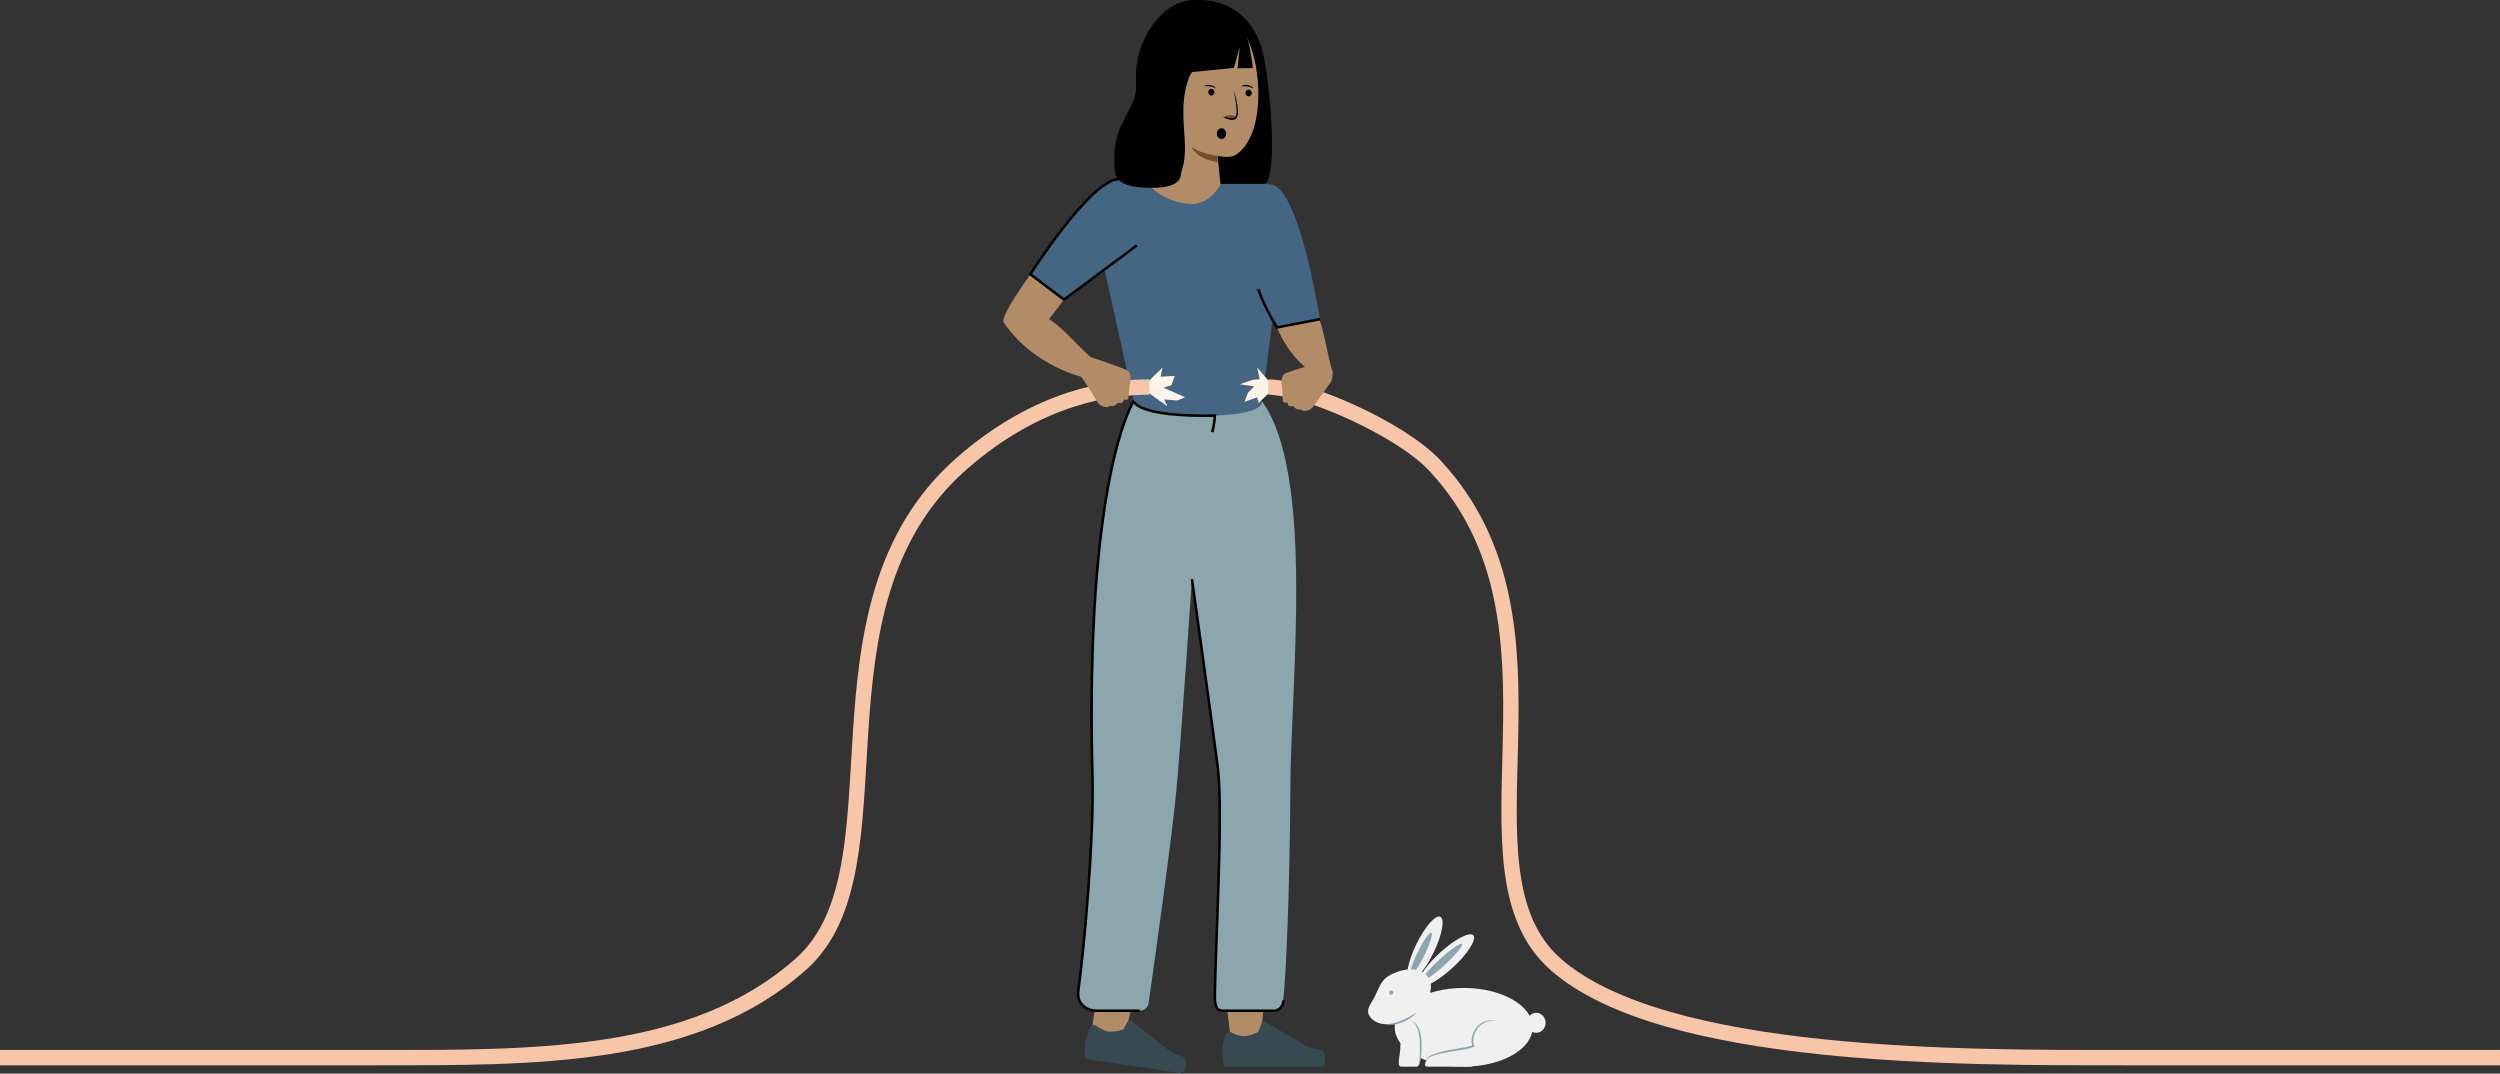 <svg width="489" height="210" viewBox="0 0 489 210" fill="none" xmlns="http://www.w3.org/2000/svg">
<rect x="0" y="0" width="489" height="210" fill="#333333" stroke="none"/>
<g clip-path="url(#clip0_2145_62914)">
<path fill-rule="evenodd" clip-rule="evenodd" d="M239.695 194.338C240.02 197.337 240.376 200.488 240.784 203.785L246.516 203.713C246.864 200.22 247.194 196.84 247.506 193.572L239.695 194.338Z" fill="#B28B67"/>
<path fill-rule="evenodd" clip-rule="evenodd" d="M239.751 202.391C239.38 203.303 239.155 204.276 239.086 205.269C239.123 206.4 239.245 207.527 239.449 208.638L258.897 208.598C259.479 206.534 259.154 205.414 257.876 205.252C256.598 205.091 256.772 204.938 255.933 204.809L247.328 199.844C247.23 199.806 247.123 199.806 247.025 199.844C246.976 199.866 246.931 199.896 246.889 199.932C246.852 199.973 246.822 200.019 246.799 200.069L246.133 201.818C245.25 202.316 244.279 202.613 243.282 202.689C242.421 202.616 241.583 202.358 240.817 201.931C240.724 201.879 240.621 201.849 240.515 201.842C240.409 201.836 240.304 201.853 240.205 201.892C240.106 201.932 240.015 201.993 239.94 202.072C239.864 202.151 239.805 202.246 239.766 202.351L239.751 202.391Z" fill="#384A51"/>
<path fill-rule="evenodd" clip-rule="evenodd" d="M215.455 193.04C214.324 196.023 213.701 199.198 213.617 202.415L219.863 203.293C220.672 199.892 221.443 196.579 222.184 193.403L215.455 193.04Z" fill="#B28B67"/>
<path fill-rule="evenodd" clip-rule="evenodd" d="M213.332 200.956C212.848 201.806 212.499 202.734 212.296 203.704C212.182 204.831 212.152 205.966 212.205 207.098L231.486 210C232.341 208.041 232.167 206.888 230.919 206.534C230.285 206.323 229.662 206.079 229.052 205.8L221.188 199.585C221.14 199.558 221.089 199.539 221.037 199.529H220.885C220.834 199.545 220.786 199.569 220.742 199.601C220.697 199.631 220.661 199.673 220.636 199.722L219.736 201.334C218.795 201.697 217.793 201.848 216.795 201.778C215.954 201.57 215.159 201.186 214.458 200.649C214.281 200.528 214.065 200.488 213.86 200.536C213.654 200.585 213.475 200.718 213.362 200.907L213.332 200.956Z" fill="#384A51"/>
<path d="M246.846 78.472C257.152 92.796 252.524 133.035 252.403 153.59C252.29 174.266 251.571 190.243 251.004 195.684C251.006 195.949 250.959 196.211 250.865 196.456C250.771 196.701 250.633 196.923 250.458 197.111C250.283 197.298 250.074 197.447 249.845 197.548C249.616 197.649 249.37 197.7 249.121 197.699H239.209C237.825 197.699 237.613 196.571 237.628 194.66C237.696 185.568 239.307 158.685 238.188 150.044C236.834 139.621 233.137 113.254 233.137 113.254C233.137 113.254 231.042 144.732 230.074 154.88C229.19 164.182 225.636 189.413 224.691 196.071C224.649 196.527 224.444 196.948 224.119 197.248C223.794 197.548 223.374 197.704 222.944 197.683H214.415C213.061 197.683 210.498 196.732 210.922 193.709C212.018 185.914 213.999 164.456 213.682 151.793C212.169 92.949 221.757 78.44 221.757 78.44C221.371 75.82 245.696 76.868 246.846 78.472Z" fill="#8CA6AD"/>
<path d="M222.944 197.699H214.415C213.061 197.699 210.498 196.748 210.922 193.725C212.018 185.93 213.999 164.472 213.682 151.809C212.169 92.965 221.757 78.456 221.757 78.456C221.371 75.804 245.696 76.844 246.846 78.456" stroke="black" stroke-width="0.5" stroke-miterlimit="10"/>
<path d="M251.038 195.684C251.04 195.949 250.993 196.211 250.899 196.456C250.805 196.701 250.667 196.924 250.492 197.111C250.317 197.298 250.108 197.447 249.879 197.548C249.65 197.649 249.404 197.7 249.156 197.699H239.212C237.829 197.699 237.617 196.571 237.632 194.66C237.7 185.568 239.311 158.685 238.192 150.044C236.838 139.621 233.141 113.254 233.141 113.254" stroke="black" stroke-width="0.5" stroke-miterlimit="10"/>
<path d="M257.084 73.208C254.721 71.597 252.718 69.453 251.214 66.929C249.711 64.404 248.744 61.559 248.381 58.594C248.146 55.765 255.186 58.086 255.186 58.086C258.891 60.916 259.042 67.606 260.608 72.515C261.061 73.901 257.084 73.208 257.084 73.208Z" fill="#B28B67"/>
<path d="M225.748 35.314L238.867 35.153C238.867 35.153 240.523 33.855 245.347 34.661C252.455 35.879 250.118 53.274 250.118 53.274L246.844 78.456C246.844 78.456 247.842 81.333 235.215 81.333C222.587 81.333 221.756 78.456 221.756 78.456L216.054 52.758C216.054 52.758 214.497 34.935 218.822 35.024C221.302 35.072 225.748 35.314 225.748 35.314Z" fill="#456682"/>
<path d="M227.703 12.897C227.703 12.897 233.109 8.061 234.258 7.561C235.408 7.061 237.374 6.167 237.412 5.852C237.449 5.538 237.26 4.385 233.858 5.965C233.142 6.21 232.505 6.666 232.02 7.279C232.272 6.804 232.563 6.353 232.89 5.933C234.531 4.885 240.708 4.957 240.708 4.957C241.207 4.732 240.61 3.773 238.81 2.362C237.548 1.362 232.565 1.902 232.474 1.935C231.505 1.915 230.568 2.303 229.865 3.015C228.166 5.346 226.341 7.569 224.398 9.673L227.703 12.897Z" fill="#B28B67"/>
<path d="M245.366 36.096C245.366 36.096 243.688 35.113 248.822 36.145C254.228 37.241 258.175 62.431 258.175 62.431L249.79 64.043L242.228 47.728L240.633 43.327L245.366 36.096Z" fill="#456682"/>
<path d="M258.177 62.431L249.792 64.043C248.298 61.702 247.06 59.187 246.102 56.546" stroke="black" stroke-width="0.5" stroke-miterlimit="10"/>
<path d="M212.471 73.958C212.471 73.958 202.233 71.91 196.259 62.971C195.775 60.843 205.681 47.929 210.815 41.432C211.833 40.112 213.128 39.065 214.596 38.377L220.032 42.996L205.22 62.407C208.781 64.881 210.218 67.243 214.467 70.862C218.565 73.103 212.471 73.958 212.471 73.958Z" fill="#B28B67"/>
<path d="M224.442 36.088C224.442 36.088 223.686 34.944 218.824 35.032C213.32 35.129 201.539 53.637 201.539 53.637L208.11 58.61L222.348 48.018L225.614 44.794L224.442 36.088Z" fill="#456682"/>
<path d="M218.824 35.032C213.32 35.129 201.539 53.637 201.539 53.637L208.11 58.61L222.348 48.018" stroke="black" stroke-width="0.5" stroke-miterlimit="10"/>
<path fill-rule="evenodd" clip-rule="evenodd" d="M234.588 0H233.537C227.284 0 222.195 7.948 222.195 14.622V23.876C222.2 26.842 223.227 29.703 225.081 31.915C226.935 34.127 229.487 35.534 232.252 35.871V35.959H247.526C249.938 33.444 248.411 17 247.17 10.971C245.628 3.377 240.267 0 234.588 0Z" fill="black"/>
<path fill-rule="evenodd" clip-rule="evenodd" d="M224.524 35.669C224.524 35.669 226.143 38.974 232.086 39.852C236.623 40.522 238.725 36.032 238.725 36.032L238.158 30.478C238.158 30.478 240.517 31.09 241.787 30.244C247.435 26.52 246.952 13.437 243.897 7.375C240.842 1.314 225.167 -1.338 224.373 10.68C224.101 14.848 225.742 18.572 228.154 21.611L224.524 35.669Z" fill="#B28B67"/>
<path fill-rule="evenodd" clip-rule="evenodd" d="M242.894 16.791C243.24 16.621 243.624 16.562 244.001 16.619C244.377 16.676 244.731 16.848 245.019 17.113C245.102 17.202 245.019 17.339 244.958 17.291C244.711 17.07 244.403 16.942 244.081 16.928C243.219 16.759 242.72 17.009 242.894 16.791Z" fill="black"/>
<path fill-rule="evenodd" clip-rule="evenodd" d="M235.603 16.791C235.948 16.622 236.331 16.563 236.706 16.62C237.082 16.677 237.434 16.848 237.72 17.113C237.803 17.202 237.72 17.339 237.66 17.291C237.416 17.062 237.107 16.929 236.783 16.912C235.913 16.759 235.437 17.008 235.603 16.791Z" fill="black"/>
<path d="M244.23 18.846C244.109 18.846 243.99 18.808 243.889 18.736C243.789 18.665 243.71 18.563 243.664 18.443C243.617 18.324 243.605 18.193 243.629 18.066C243.653 17.939 243.711 17.823 243.797 17.732C243.882 17.64 243.991 17.578 244.11 17.553C244.229 17.528 244.352 17.541 244.464 17.59C244.576 17.64 244.672 17.723 244.739 17.831C244.806 17.938 244.842 18.064 244.842 18.194C244.843 18.279 244.828 18.365 244.798 18.445C244.767 18.524 244.722 18.597 244.665 18.657C244.608 18.718 244.54 18.766 244.465 18.799C244.39 18.831 244.31 18.848 244.23 18.846Z" fill="black"/>
<path d="M236.941 18.693C236.819 18.693 236.701 18.655 236.6 18.583C236.5 18.511 236.421 18.409 236.375 18.29C236.328 18.171 236.316 18.039 236.34 17.913C236.364 17.786 236.422 17.67 236.508 17.578C236.593 17.487 236.702 17.425 236.821 17.4C236.94 17.375 237.063 17.387 237.175 17.437C237.287 17.486 237.383 17.57 237.45 17.677C237.517 17.785 237.553 17.911 237.553 18.04C237.553 18.213 237.489 18.379 237.374 18.502C237.259 18.624 237.103 18.693 236.941 18.693Z" fill="black"/>
<path fill-rule="evenodd" clip-rule="evenodd" d="M233.256 14.098C237.475 11.285 242.232 10.64 243.472 6.158C241.816 3.587 239.895 0.556 233.793 0.556C230.617 0.556 224.319 0.556 222.217 17.645C221.65 22.199 217.332 24.424 217.99 32.961C218.156 35.161 219.192 36.733 225.279 36.733C231.51 36.733 230.867 34.226 231.101 33.509C232.319 29.865 231.563 27.116 231.457 22.32C231.373 16.928 233.022 13.905 233.256 14.098Z" fill="black"/>
<path fill-rule="evenodd" clip-rule="evenodd" d="M244.161 7.997C244.551 9.749 244.854 11.522 245.069 13.309L242.082 13.357L242.483 9.254L241.348 13.284L233.258 14.091L243.473 6.159L244.161 7.997Z" fill="black"/>
<path fill-rule="evenodd" clip-rule="evenodd" d="M238.137 30.478C238.137 30.478 235.006 30.139 233.086 28.761C233.086 28.761 233.842 31.01 238.137 31.727V30.478Z" fill="#774B2D"/>
<path d="M240.657 23.304C240.014 23.304 239.493 23.102 239.5 22.893C239.508 22.683 240.029 22.522 240.672 22.538C241.315 22.554 241.837 22.74 241.829 22.949C241.821 23.159 241.3 23.32 240.657 23.304Z" fill="#774B2D"/>
<path fill-rule="evenodd" clip-rule="evenodd" d="M241.296 17.645C241.296 17.645 243.187 23.151 241.342 23.425C240.569 23.518 239.793 23.299 239.164 22.812C239.164 22.812 241.062 23.352 241.538 22.949C242.015 22.546 242.037 21.313 241.296 17.645Z" fill="black"/>
<path d="M238.923 27.189C239.424 27.189 239.83 26.716 239.83 26.133C239.83 25.55 239.424 25.077 238.923 25.077C238.422 25.077 238.016 25.55 238.016 26.133C238.016 26.716 238.422 27.189 238.923 27.189Z" fill="black"/>
<path d="M227.369 71.911L227.014 73.676L229.781 73.531L229.131 75.345L227.566 75.828L231.8 77.706L230.28 78.335L227.702 78.126L228.36 79.488L224.7 76.876L224.133 76.014L224.7 74.522L227.369 71.911Z" fill="#FDF3E8"/>
<path d="M246.204 78.819L245.871 77.722L243.421 78.593L244.102 76.812L245.312 75.57L242.461 75.167L245.062 74.289L246.393 74.184L245.916 71.911L248.177 74.522L248.752 75.385L248.177 76.876L246.204 78.819Z" fill="#FDF3E8"/>
<path d="M0 206.873H73.519C104.377 206.873 135.62 207.292 156.694 188.558C177.767 169.825 156.225 118.752 188.036 90.733C203.219 77.368 217.525 75.699 224.791 75.699" stroke="#F7C5A8" stroke-width="3" stroke-miterlimit="10"/>
<path d="M488.998 206.873H415.479C384.621 206.873 325.302 207.292 304.214 188.558C283.125 169.825 309.794 122.234 280.675 91.087C273.93 83.833 255.322 75.715 248.078 75.715" stroke="#F7C5A8" stroke-width="3" stroke-miterlimit="10"/>
<path d="M209.633 71.233C211.463 73.547 213.131 76.002 214.623 78.576C215.175 79.471 216.4 79.971 217.171 79.383C217.313 79.43 217.462 79.448 217.61 79.434C217.758 79.42 217.902 79.375 218.034 79.302C218.283 79.168 218.508 78.988 218.699 78.77C218.818 78.827 218.947 78.856 219.077 78.856C219.207 78.856 219.336 78.827 219.455 78.77C219.562 78.693 219.649 78.588 219.707 78.466C219.765 78.343 219.793 78.206 219.788 78.069C219.855 78.124 219.931 78.164 220.013 78.188C220.095 78.211 220.18 78.218 220.264 78.206C220.348 78.197 220.429 78.17 220.503 78.127C220.577 78.084 220.642 78.026 220.695 77.956L220.99 75.207C220.99 75.207 221.618 73.111 220.453 72.442C219.289 71.773 211.72 69.323 211.72 69.323L209.633 71.233Z" fill="#B28B67"/>
<path d="M260.651 72.725C260.651 74.99 260.651 74.055 256.954 79.431C256.364 80.286 255.117 80.729 254.375 80.076C254.087 80.158 253.78 80.115 253.521 79.955C253.28 79.808 253.065 79.617 252.886 79.391C252.767 79.448 252.638 79.477 252.508 79.477C252.378 79.477 252.249 79.448 252.13 79.391C252.026 79.309 251.944 79.2 251.891 79.074C251.838 78.948 251.816 78.811 251.827 78.673C251.758 78.726 251.679 78.763 251.596 78.782C251.513 78.802 251.427 78.803 251.343 78.786C251.177 78.755 251.028 78.657 250.928 78.512L250.769 75.755C250.769 75.755 250.232 73.635 251.427 73.023C253.134 72.377 254.877 71.838 256.644 71.411C256.644 71.411 260.651 71.991 260.651 72.725Z" fill="#B28B67"/>
<path d="M280.36 186.433C282.038 183.018 282.664 179.839 281.758 179.333C280.851 178.827 278.756 181.185 277.078 184.6C275.4 188.015 274.774 191.194 275.68 191.7C276.586 192.206 278.681 189.848 280.36 186.433Z" fill="#F0F0F0"/>
<path d="M278.566 186.95C279.698 184.647 280.334 182.623 279.986 182.429C279.638 182.235 278.439 183.944 277.307 186.247C276.175 188.55 275.54 190.574 275.887 190.769C276.235 190.963 277.434 189.253 278.566 186.95Z" fill="#8CA6AD"/>
<path d="M286.294 208.638C293.744 208.638 299.784 205.191 299.784 200.94C299.784 196.688 293.744 193.242 286.294 193.242C278.844 193.242 272.805 196.688 272.805 200.94C272.805 205.191 278.844 208.638 286.294 208.638Z" fill="#F0F0F0"/>
<path fill-rule="evenodd" clip-rule="evenodd" d="M275.906 199.714C276.995 199.714 277.88 201.713 277.88 204.18C277.88 205.695 277.978 208.638 277.071 208.638H274.137C273.048 208.638 273.933 206.639 273.933 204.18C273.933 201.721 274.818 199.714 275.906 199.714Z" fill="#F0F0F0"/>
<path fill-rule="evenodd" clip-rule="evenodd" d="M284.178 205.445C285.252 205.268 288.48 203.946 288.48 206.405C288.48 207.928 288.48 208.638 287.55 208.638H279.324C278.235 208.638 278.802 207.614 279.452 206.816C280.102 206.018 283.104 205.631 284.178 205.445Z" fill="#F0F0F0"/>
<path d="M279.323 208.638C279.104 208.638 278.801 208.573 278.756 208.283C278.732 208.022 278.779 207.758 278.892 207.525C278.995 207.294 279.124 207.077 279.278 206.88C279.443 206.681 279.65 206.526 279.883 206.429C280.764 206.05 281.679 205.764 282.612 205.574C283.535 205.365 284.473 205.212 285.395 205.058L286.779 204.801C287.228 204.73 287.671 204.617 288.102 204.462L288.026 204.72C287.764 203.983 287.764 203.168 288.026 202.431C288.262 201.713 288.66 201.069 289.183 200.552C289.708 200.04 290.368 199.713 291.074 199.617C291.762 199.528 292.459 199.561 293.138 199.714C292.461 199.618 291.774 199.64 291.104 199.779C290.447 199.917 289.841 200.252 289.357 200.746C288.894 201.255 288.545 201.87 288.336 202.544C288.113 203.191 288.113 203.903 288.336 204.551L288.412 204.744L288.253 204.809C287.339 205.112 286.399 205.322 285.448 205.437C284.51 205.574 283.588 205.719 282.665 205.905C281.744 206.06 280.839 206.303 279.958 206.63C279.53 206.8 279.18 207.142 278.983 207.582C278.861 207.786 278.798 208.024 278.801 208.267C278.824 208.525 279.096 208.646 279.323 208.638Z" fill="#8CA6AD"/>
<path d="M300.486 202.02C301.501 202.02 302.323 201.143 302.323 200.061C302.323 198.979 301.501 198.102 300.486 198.102C299.471 198.102 298.648 198.979 298.648 200.061C298.648 201.143 299.471 202.02 300.486 202.02Z" fill="#F0F0F0"/>
<path d="M275.906 199.714C276.111 199.715 276.313 199.764 276.498 199.859C276.682 199.954 276.844 200.092 276.972 200.262C277.235 200.596 277.447 200.971 277.6 201.375C277.896 202.182 278.052 203.039 278.061 203.906C278.083 204.753 278.062 205.6 278.001 206.445C277.968 206.872 277.903 207.295 277.804 207.711C277.749 207.92 277.668 208.121 277.562 208.307C277.517 208.405 277.447 208.489 277.361 208.547C277.274 208.605 277.173 208.637 277.071 208.638C277.164 208.617 277.25 208.572 277.321 208.505C277.393 208.439 277.447 208.354 277.479 208.259C277.55 208.067 277.598 207.867 277.623 207.662C277.683 207.254 277.714 206.842 277.713 206.429C277.713 205.623 277.713 204.744 277.713 203.914C277.695 203.094 277.573 202.281 277.35 201.496C277.237 201.103 277.069 200.731 276.851 200.391C276.75 200.211 276.613 200.057 276.45 199.94C276.286 199.823 276.101 199.746 275.906 199.714Z" fill="#8CA6AD"/>
<path d="M284.063 189.35C287.011 186.656 288.861 183.8 288.195 182.972C287.529 182.144 284.599 183.657 281.651 186.352C278.703 189.047 276.852 191.903 277.518 192.731C278.184 193.559 281.114 192.045 284.063 189.35Z" fill="#F0F0F0"/>
<path d="M282.556 188.776C284.699 186.818 286.229 184.972 285.973 184.654C285.718 184.337 283.774 185.667 281.63 187.626C279.487 189.585 277.957 191.43 278.213 191.748C278.468 192.066 280.413 190.735 282.556 188.776Z" fill="#8CA6AD"/>
<path fill-rule="evenodd" clip-rule="evenodd" d="M279.506 191.387C280.701 193.596 279.045 197.03 275.816 198.989C272.588 200.948 269.011 200.794 267.801 198.594C267.174 197.425 268.096 196.442 268.875 194.991C269.563 193.701 269.971 191.936 271.491 190.96C274.72 189.01 278.312 189.187 279.506 191.387Z" fill="#F0F0F0"/>
<path d="M272.12 194.58C272.341 194.58 272.52 194.388 272.52 194.152C272.52 193.916 272.341 193.725 272.12 193.725C271.898 193.725 271.719 193.916 271.719 194.152C271.719 194.388 271.898 194.58 272.12 194.58Z" fill="#8CA6AD"/>
<path d="M277.238 197.941C276.464 198.804 275.522 199.475 274.478 199.908C273.962 200.128 273.424 200.285 272.875 200.375C272.328 200.46 271.773 200.46 271.227 200.375C272.295 200.233 273.342 199.946 274.342 199.521C275.349 199.086 276.318 198.558 277.238 197.941Z" fill="#8CA6AD"/>
<path d="M221.758 78.472C221.758 78.472 222.234 81.567 237.637 81.31C237.561 82.4 237.384 83.481 237.107 84.534" stroke="black" stroke-width="0.5" stroke-miterlimit="10"/>
</g>
<defs>
<clipPath id="clip0_2145_62914">
<rect width="489" height="210" fill="white"/>
</clipPath>
</defs>
</svg>
